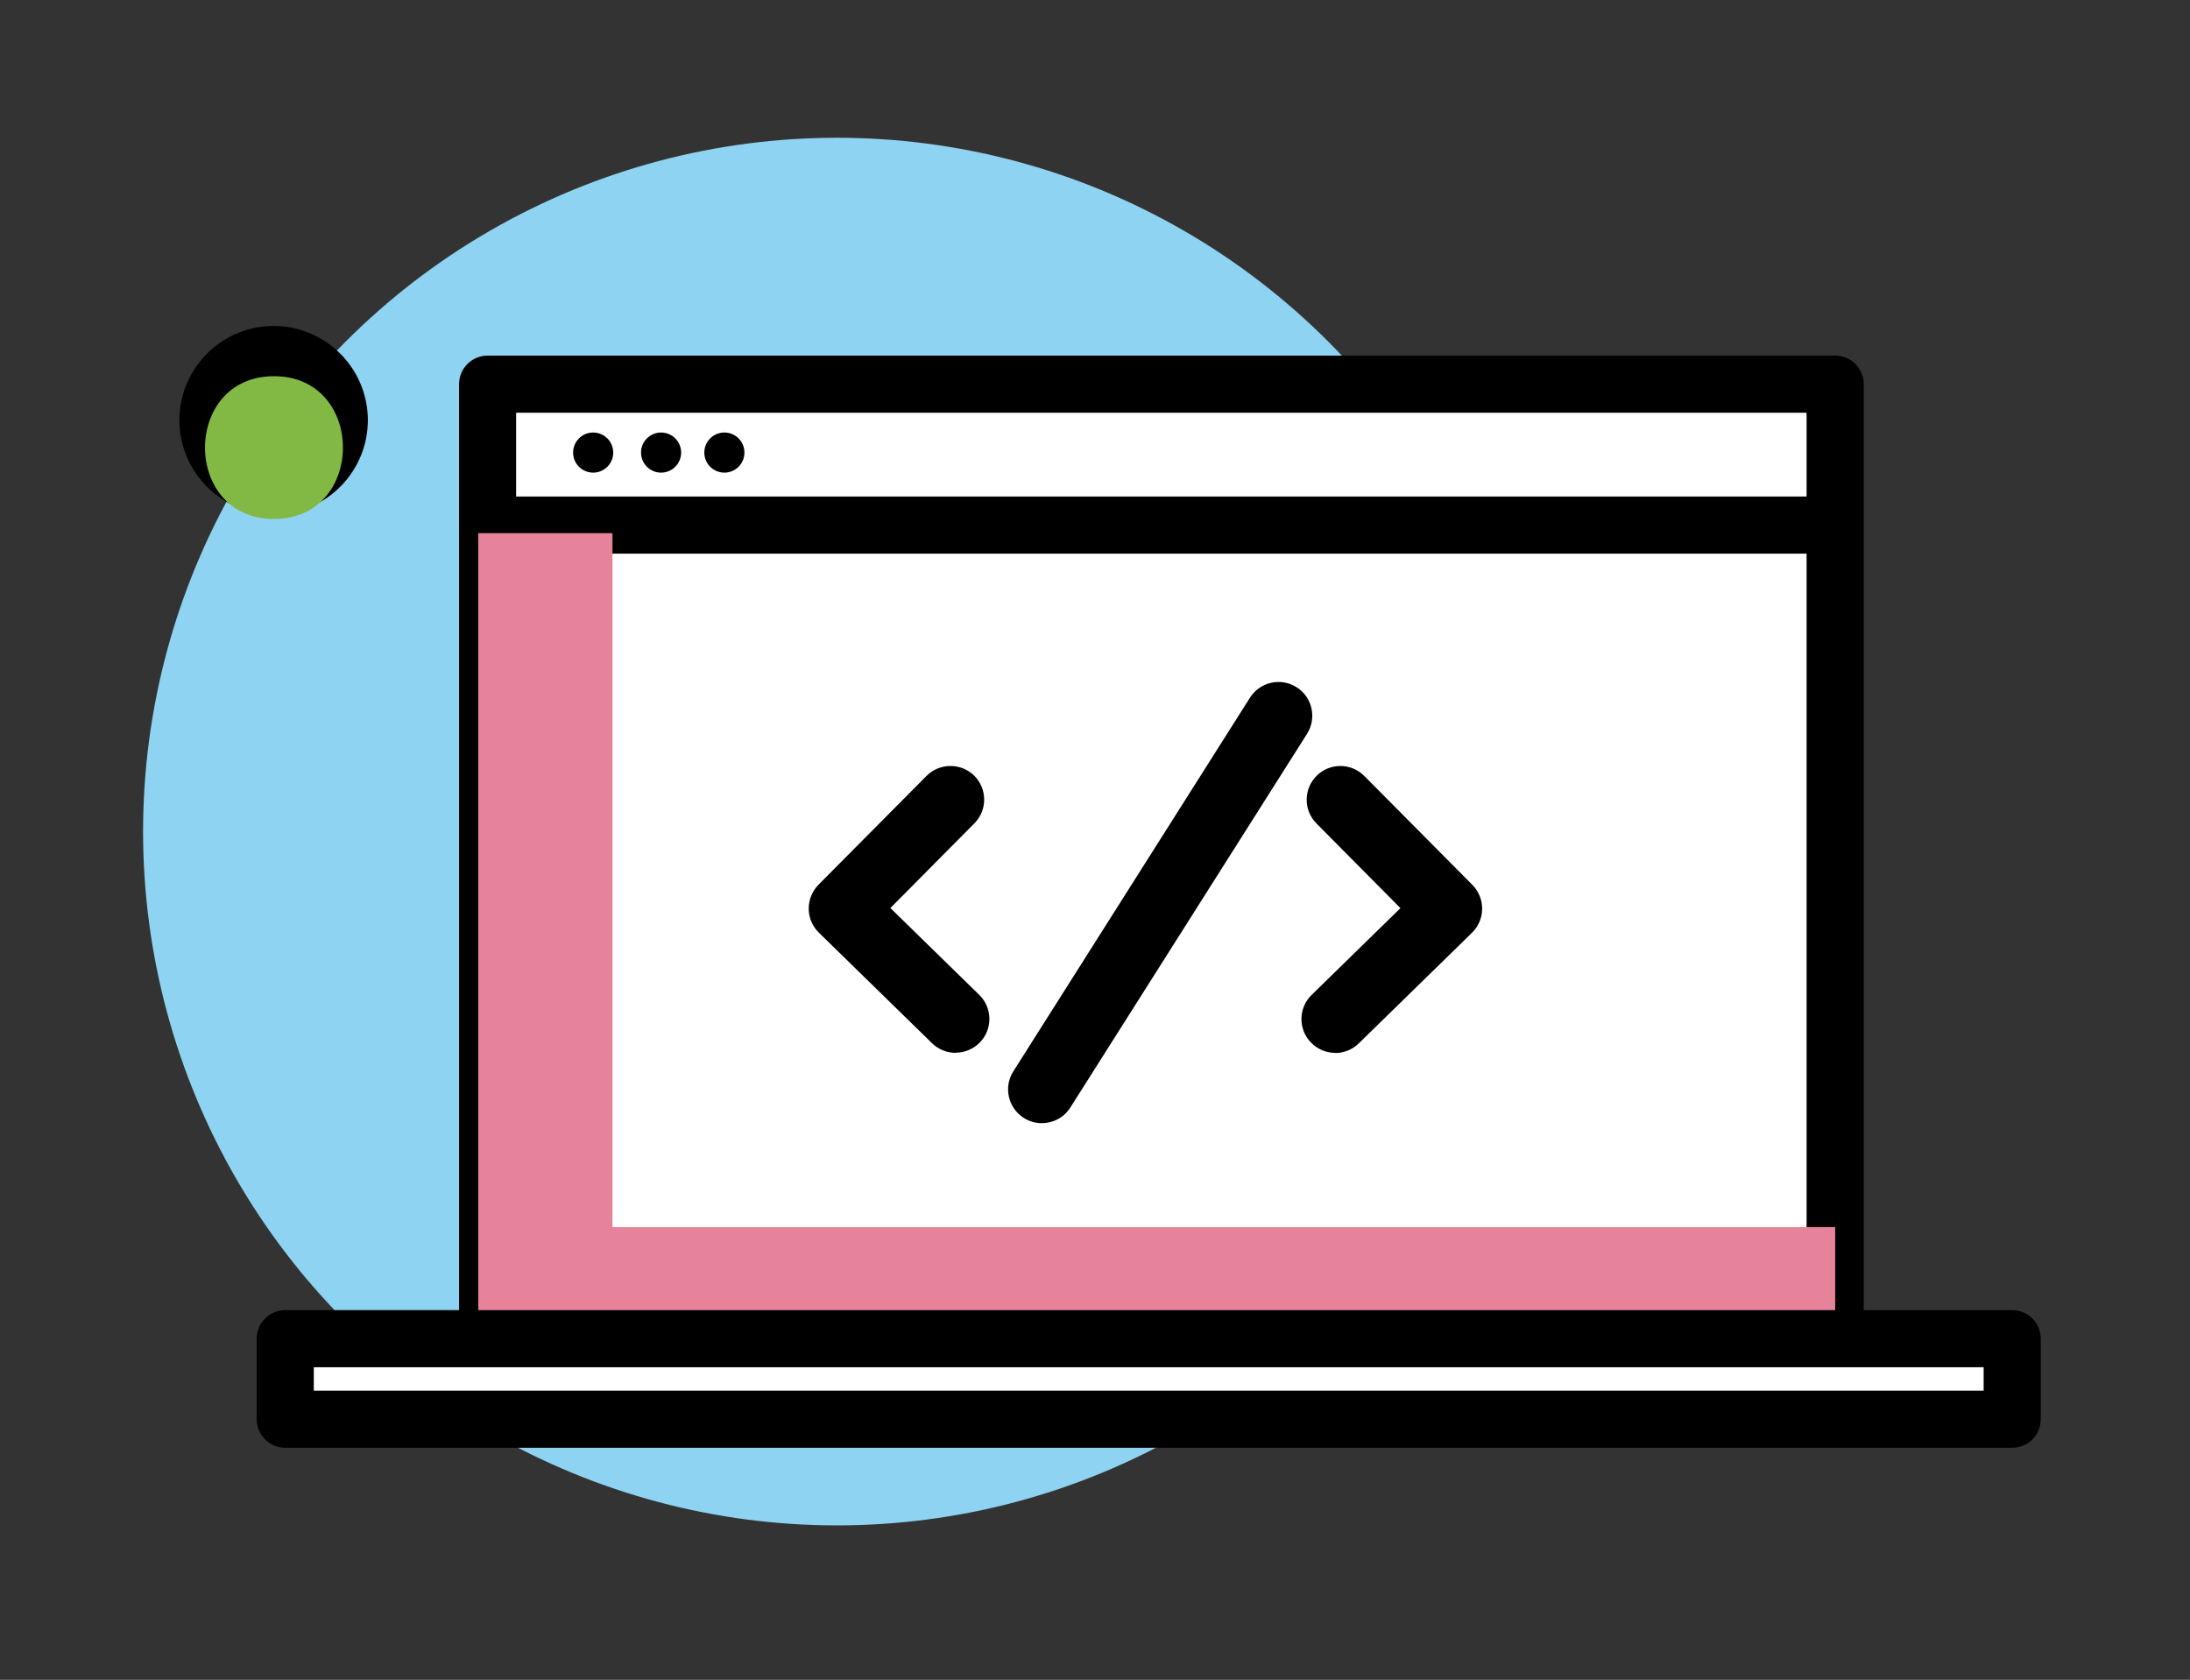 <?xml version="1.0" encoding="UTF-8" standalone="no"?>
<!-- Created with Inkscape (http://www.inkscape.org/) -->

<svg
   xmlns:dc="http://purl.org/dc/elements/1.1/"
   xmlns:cc="http://creativecommons.org/ns#"
   xmlns:rdf="http://www.w3.org/1999/02/22-rdf-syntax-ns#"
   xmlns:svg="http://www.w3.org/2000/svg"
   xmlns="http://www.w3.org/2000/svg"
   xmlns:sodipodi="http://sodipodi.sourceforge.net/DTD/sodipodi-0.dtd"
   xmlns:inkscape="http://www.inkscape.org/namespaces/inkscape"
   width="150"
   height="115.069"
   viewBox="0 0 39.687 30.445"
   version="1.1"
   id="svg11636"
   inkscape:version="0.92.1 r15371"
   sodipodi:docname="desarrollo.svg">
  <rect x="0" y="0" width="39.687" height="30.445" fill="#333333" stroke="none"/>
  <defs
     id="defs11630" />
  <sodipodi:namedview
     id="base"
     pagecolor="#ffffff"
     bordercolor="#666666"
     borderopacity="1.0"
     inkscape:pageopacity="0.0"
     inkscape:pageshadow="2"
     inkscape:zoom="1.979899"
     inkscape:cx="30.500591"
     inkscape:cy="28.223956"
     inkscape:document-units="px"
     inkscape:current-layer="layer1"
     showgrid="false"
     fit-margin-top="10"
     fit-margin-left="10"
     fit-margin-right="10"
     fit-margin-bottom="10"
     units="px"
     inkscape:window-width="1366"
     inkscape:window-height="709"
     inkscape:window-x="0"
     inkscape:window-y="0"
     inkscape:window-maximized="1" />
  <g
     inkscape:label="Capa 1"
     inkscape:groupmode="layer"
     id="layer1"
     transform="translate(61.022,-125.856)">
    <g
       transform="matrix(0.69,0,0,0.69,-353.358,-693.794)"
       id="g1820"
       style="stroke-width:0.383">
      <circle
         style="fill:#8ed3f1;stroke-width:0.383"
         cx="445.657"
         cy="1209.741"
         r="18.224"
         id="circle1760" />
      <g
         id="g1774"
         style="stroke-width:0.383">
        <g
           id="g1766"
           style="stroke-width:0.383">
          <path
             style="fill:#ffffff;stroke-width:0.383"
             inkscape:connector-curvature="0"
             d="m 432.223,1197.763 c 1.234,1.782 -0.682,3.752 -2.498,2.568 -0.088,-0.058 -0.168,-0.135 -0.228,-0.222 -1.233,-1.783 0.682,-3.752 2.498,-2.568 0.088,0.058 0.168,0.135 0.228,0.222 z"
             id="path1762" />
          <path
             inkscape:connector-curvature="0"
             d="m 430.895,1201.41 c -1.363,0.019 -2.489,-1.076 -2.508,-2.44 -0.019,-1.364 1.076,-2.489 2.439,-2.509 1.365,-0.019 2.491,1.076 2.51,2.44 0.019,1.364 -1.076,2.49 -2.441,2.509 z m -0.049,-3.509 c -0.57,0.01 -1.026,0.479 -1.019,1.049 0.007,0.57 0.478,1.027 1.047,1.02 0.57,-0.01 1.029,-0.479 1.021,-1.049 -0.007,-0.569 -0.479,-1.027 -1.049,-1.02 z"
             id="path1764"
             style="stroke-width:0.383" />
        </g>
        <g
           id="g1772"
           style="stroke-width:0.383">
          <g
             id="g1770"
             style="stroke-width:0.383">
            <path
               style="fill:#82b945;stroke-width:0.383"
               inkscape:connector-curvature="0"
               d="m 430.871,1201.53 c 2.413,0 2.417,-3.75 0,-3.75 -2.413,0 -2.417,3.75 0,3.75 z"
               id="path1768" />
          </g>
        </g>
      </g>
      <g
         id="g1818"
         style="stroke-width:0.383">
        <g
           id="g1810"
           style="stroke-width:0.383">
          <g
             id="g1806"
             style="stroke-width:0.383">
            <g
               id="g1780"
               style="stroke-width:0.383">
              <rect
                 style="fill:#ffffff;stroke-width:0.383"
                 x="436.481"
                 y="1197.989"
                 width="35.392"
                 height="25.338"
                 id="rect1776" />
              <path
                 inkscape:connector-curvature="0"
                 d="m 471.874,1224.077 h -35.392 c -0.414,0 -0.75,-0.336 -0.75,-0.75 v -25.338 c 0,-0.414 0.336,-0.75 0.75,-0.75 h 35.392 c 0.414,0 0.75,0.336 0.75,0.75 v 25.338 c 0,0.414 -0.336,0.75 -0.75,0.75 z m -34.643,-1.5 h 33.892 v -23.838 h -33.892 z"
                 id="path1778"
                 style="stroke-width:0.383" />
            </g>
            <path
               inkscape:connector-curvature="0"
               d="m 471.572,1202.441 h -34.954 c -0.414,0 -0.75,-0.336 -0.75,-0.75 0,-0.414 0.336,-0.75 0.75,-0.75 h 34.954 c 0.414,0 0.75,0.336 0.75,0.75 0,0.414 -0.336,0.75 -0.75,0.75 z"
               id="path1782"
               style="stroke-width:0.383" />
            <circle
               cx="439.254"
               cy="1199.786"
               r="0.527"
               id="circle1784"
               style="stroke-width:0.383" />
            <circle
               cx="441.038"
               cy="1199.786"
               r="0.527"
               id="circle1786"
               style="stroke-width:0.383" />
            <circle
               cx="442.7"
               cy="1199.786"
               r="0.527"
               id="circle1788"
               style="stroke-width:0.383" />
            <g
               id="g1804"
               style="stroke-width:0.383">
              <g
                 id="g1792"
                 style="stroke-width:0.383">
                <path
                   inkscape:connector-curvature="0"
                   d="m 448.774,1215.553 c -0.224,0 -0.447,-0.084 -0.62,-0.253 l -2.972,-2.904 c -0.169,-0.165 -0.265,-0.391 -0.267,-0.627 -0.001,-0.236 0.091,-0.464 0.257,-0.632 l 2.835,-2.856 c 0.345,-0.348 0.906,-0.35 1.254,-0.01 0.348,0.346 0.35,0.907 0.005,1.254 l -2.206,2.224 2.333,2.28 c 0.351,0.342 0.357,0.903 0.015,1.253 -0.174,0.177 -0.404,0.267 -0.634,0.267 z"
                   id="path1790"
                   style="stroke-width:0.383" />
              </g>
              <g
                 id="g1796"
                 style="stroke-width:0.383">
                <path
                   inkscape:connector-curvature="0"
                   d="m 458.743,1215.553 c -0.23,0 -0.46,-0.09 -0.634,-0.268 -0.343,-0.35 -0.336,-0.911 0.014,-1.253 l 2.333,-2.28 -2.205,-2.224 c -0.345,-0.347 -0.343,-0.908 0.005,-1.254 0.348,-0.344 0.909,-0.342 1.254,0.01 l 2.835,2.856 c 0.166,0.168 0.259,0.396 0.257,0.632 -0.002,0.236 -0.098,0.462 -0.267,0.627 l -2.972,2.904 c -0.173,0.17 -0.397,0.254 -0.62,0.254 z"
                   id="path1794"
                   style="stroke-width:0.383" />
              </g>
              <g
                 id="g1802"
                 style="stroke-width:0.383">
                <line
                   style="fill:#ffffff;stroke-width:0.383"
                   x1="451.038"
                   y1="1216.514"
                   x2="457.253"
                   y2="1206.698"
                   id="line1798" />
                <path
                   inkscape:connector-curvature="0"
                   d="m 451.037,1217.4 c -0.162,0 -0.326,-0.044 -0.473,-0.138 -0.414,-0.262 -0.537,-0.81 -0.275,-1.223 l 6.216,-9.816 c 0.262,-0.413 0.81,-0.536 1.223,-0.274 0.414,0.262 0.537,0.81 0.275,1.224 l -6.216,9.815 c -0.168,0.267 -0.456,0.412 -0.75,0.412 z"
                   id="path1800"
                   style="stroke-width:0.383" />
              </g>
            </g>
          </g>
          <polygon
             style="fill:#e7829b;stroke-width:0.383"
             points="471.874,1223.097 471.874,1220.13 439.761,1220.13 439.761,1201.903 436.236,1201.903 436.236,1220.766 436.236,1223.097 441.534,1223.097 "
             id="polygon1808" />
        </g>
        <g
           id="g1816"
           style="stroke-width:0.383">
          <rect
             style="fill:#ffffff;stroke-width:0.383"
             x="431.167"
             y="1223.061"
             width="45.356"
             height="2.115"
             id="rect1812" />
          <path
             inkscape:connector-curvature="0"
             d="m 476.523,1225.926 h -45.356 c -0.414,0 -0.75,-0.336 -0.75,-0.75 v -2.115 c 0,-0.414 0.336,-0.75 0.75,-0.75 h 45.356 c 0.414,0 0.75,0.336 0.75,0.75 v 2.115 c 0,0.414 -0.336,0.75 -0.75,0.75 z m -44.606,-1.5 h 43.856 v -0.615 h -43.856 z"
             id="path1814"
             style="stroke-width:0.383" />
        </g>
      </g>
    </g>
  </g>
</svg>
